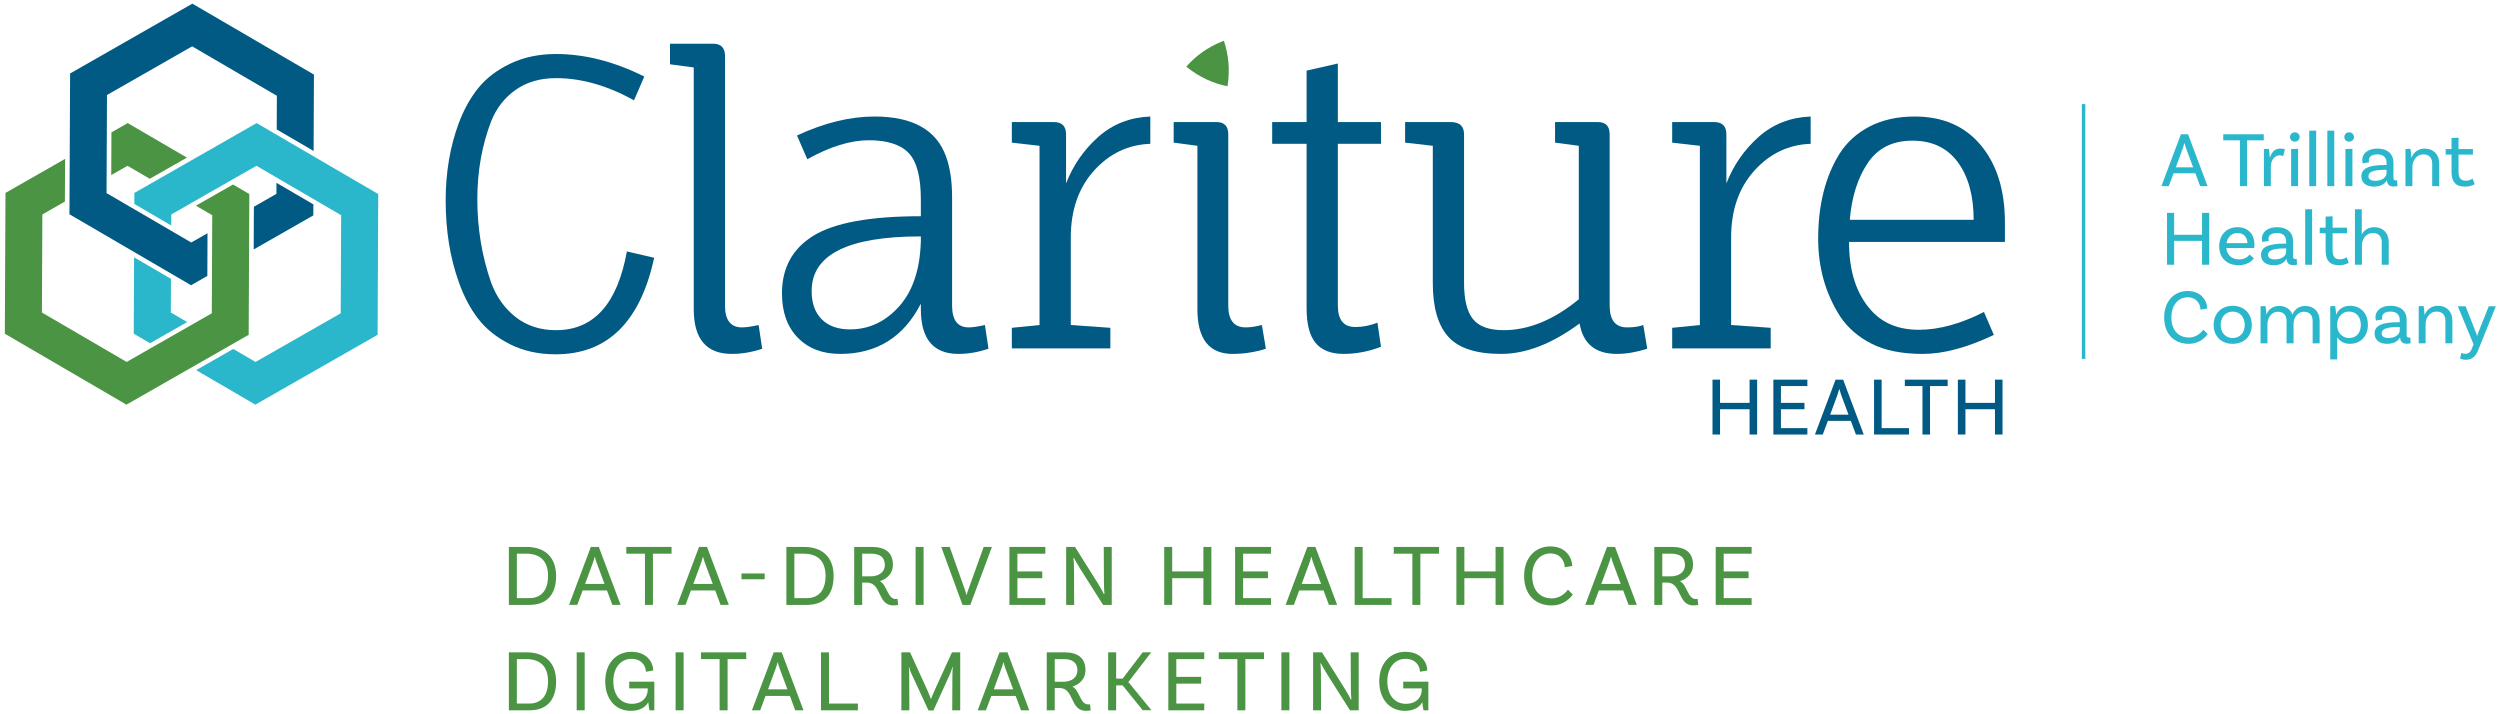 <svg width="231" height="66" viewBox="0 0 231 66" fill="none" xmlns="http://www.w3.org/2000/svg">
<path fill-rule="evenodd" clip-rule="evenodd" d="M50.639 53.214C50.639 51.843 49.916 51.161 48.634 51.161H47.758V55.268H48.91C49.909 55.268 50.639 54.651 50.639 53.214M51.385 53.214C51.385 55.081 50.395 55.893 48.918 55.893H47.019V50.536H48.642C50.395 50.536 51.385 51.534 51.385 53.214" fill="#4A9443"/>
<path fill-rule="evenodd" clip-rule="evenodd" d="M55.858 53.953L55.136 52.013C55.079 51.859 55.022 51.664 54.965 51.453H54.949C54.892 51.664 54.836 51.859 54.778 52.013L54.065 53.953H55.858ZM56.085 54.561H53.837L53.342 55.892H52.579L54.592 50.536H55.331L57.343 55.892H56.581L56.085 54.561V54.561Z" fill="#4A9443"/>
<path fill-rule="evenodd" clip-rule="evenodd" d="M59.592 51.161H57.871V50.536H62.051V51.161H60.33V55.892H59.592V51.161" fill="#4A9443"/>
<path fill-rule="evenodd" clip-rule="evenodd" d="M65.858 53.953L65.136 52.013C65.079 51.859 65.023 51.664 64.965 51.453H64.949C64.892 51.664 64.836 51.859 64.779 52.013L64.065 53.953H65.858ZM66.086 54.561H63.837L63.342 55.892H62.579L64.592 50.536H65.331L67.343 55.892H66.581L66.086 54.561V54.561Z" fill="#4A9443"/>
<path fill-rule="evenodd" clip-rule="evenodd" d="M68.513 53.523H70.656V52.988H68.513V53.523Z" fill="#4A9443"/>
<path fill-rule="evenodd" clip-rule="evenodd" d="M76.281 53.214C76.281 51.843 75.558 51.161 74.276 51.161H73.4V55.268H74.552C75.551 55.268 76.281 54.651 76.281 53.214M77.027 53.214C77.027 55.081 76.037 55.893 74.56 55.893H72.661V50.536H74.284C76.037 50.536 77.027 51.534 77.027 53.214" fill="#4A9443"/>
<path fill-rule="evenodd" clip-rule="evenodd" d="M80.437 53.255C81.191 53.255 81.76 52.882 81.76 52.2C81.76 51.51 81.321 51.161 80.51 51.161H79.666V53.255H80.437ZM82.985 55.901C82.985 55.901 82.782 55.942 82.547 55.942C81.045 55.942 81.492 53.831 80.096 53.831H79.666V55.893H78.927V50.536H80.542C81.792 50.536 82.506 51.039 82.506 52.2C82.506 52.946 82.011 53.466 81.305 53.701C81.995 54.091 82.003 55.349 82.766 55.349C82.863 55.349 82.928 55.333 82.928 55.333L82.985 55.901V55.901Z" fill="#4A9443"/>
<path fill-rule="evenodd" clip-rule="evenodd" d="M84.601 55.892H85.339V50.536H84.601V55.892Z" fill="#4A9443"/>
<path fill-rule="evenodd" clip-rule="evenodd" d="M89.13 54.416C89.187 54.569 89.243 54.765 89.3 54.976H89.317C89.373 54.765 89.43 54.594 89.495 54.416L90.891 50.536H91.654L89.657 55.893H88.935L86.971 50.536H87.75L89.13 54.416" fill="#4A9443"/>
<path fill-rule="evenodd" clip-rule="evenodd" d="M94.009 51.161V52.8H96.305V53.425H94.009V55.267H96.59V55.892H93.27V50.536H96.59V51.161H94.009" fill="#4A9443"/>
<path fill-rule="evenodd" clip-rule="evenodd" d="M102.726 55.893H101.923L99.796 52.533C99.585 52.192 99.269 51.632 99.228 51.542L99.187 51.567C99.212 51.64 99.236 52.095 99.236 52.525L99.252 55.893H98.514V50.537H99.333L101.46 53.929C101.793 54.464 101.939 54.773 102.003 54.903L102.052 54.878C102.044 54.765 102.003 54.368 102.003 53.913L101.987 50.537H102.726V55.893" fill="#4A9443"/>
<path fill-rule="evenodd" clip-rule="evenodd" d="M111.931 50.536V55.892H111.193V53.425H108.311V55.892H107.573V50.536H108.311V52.8H111.193V50.536H111.931" fill="#4A9443"/>
<path fill-rule="evenodd" clip-rule="evenodd" d="M114.862 51.161V52.8H117.158V53.425H114.862V55.267H117.443V55.892H114.123V50.536H117.443V51.161H114.862" fill="#4A9443"/>
<path fill-rule="evenodd" clip-rule="evenodd" d="M122.069 53.953L121.347 52.013C121.29 51.859 121.234 51.664 121.176 51.453H121.16C121.103 51.664 121.047 51.859 120.99 52.013L120.276 53.953H122.069ZM122.297 54.561H120.048L119.553 55.892H118.79L120.803 50.536H121.542L123.554 55.892H122.792L122.297 54.561V54.561Z" fill="#4A9443"/>
<path fill-rule="evenodd" clip-rule="evenodd" d="M128.579 55.268V55.893H125.17V50.537H125.909V55.268H128.579" fill="#4A9443"/>
<path fill-rule="evenodd" clip-rule="evenodd" d="M130.503 51.161H128.783V50.536H132.962V51.161H131.242V55.892H130.503V51.161" fill="#4A9443"/>
<path fill-rule="evenodd" clip-rule="evenodd" d="M138.928 50.536V55.892H138.19V53.425H135.308V55.892H134.57V50.536H135.308V52.8H138.19V50.536H138.928" fill="#4A9443"/>
<path fill-rule="evenodd" clip-rule="evenodd" d="M145.276 52.297L144.578 52.411C144.578 51.9 144.221 51.137 143.255 51.137C142.33 51.137 141.575 51.892 141.575 53.214C141.575 54.692 142.443 55.292 143.384 55.292C144.083 55.292 144.594 54.87 144.878 54.481L145.324 54.935C145.162 55.162 144.553 55.942 143.368 55.942C141.859 55.942 140.828 54.935 140.828 53.214C140.828 51.567 141.834 50.487 143.247 50.487C144.748 50.487 145.267 51.599 145.276 52.297" fill="#4A9443"/>
<path fill-rule="evenodd" clip-rule="evenodd" d="M149.756 53.953L149.034 52.013C148.977 51.859 148.92 51.664 148.863 51.453H148.847C148.79 51.664 148.733 51.859 148.676 52.013L147.962 53.953H149.756ZM149.983 54.561H147.735L147.24 55.892H146.477L148.49 50.536H149.229L151.241 55.892H150.478L149.983 54.561V54.561Z" fill="#4A9443"/>
<path fill-rule="evenodd" clip-rule="evenodd" d="M154.367 53.255C155.122 53.255 155.69 52.882 155.69 52.2C155.69 51.51 155.251 51.161 154.44 51.161H153.596V53.255H154.367ZM156.915 55.901C156.915 55.901 156.713 55.942 156.477 55.942C154.976 55.942 155.422 53.831 154.026 53.831H153.596V55.893H152.858V50.536H154.472C155.722 50.536 156.436 51.039 156.436 52.2C156.436 52.946 155.942 53.466 155.235 53.701C155.925 54.091 155.933 55.349 156.696 55.349C156.793 55.349 156.859 55.333 156.859 55.333L156.915 55.901V55.901Z" fill="#4A9443"/>
<path fill-rule="evenodd" clip-rule="evenodd" d="M159.269 51.161V52.8H161.567V53.425H159.269V55.267H161.851V55.892H158.531V50.536H161.851V51.161H159.269" fill="#4A9443"/>
<path fill-rule="evenodd" clip-rule="evenodd" d="M50.639 62.955C50.639 61.583 49.916 60.901 48.634 60.901H47.758V65.008H48.91C49.909 65.008 50.639 64.392 50.639 62.955M51.385 62.955C51.385 64.821 50.395 65.633 48.918 65.633H47.019V60.276H48.642C50.395 60.276 51.385 61.275 51.385 62.955" fill="#4A9443"/>
<path fill-rule="evenodd" clip-rule="evenodd" d="M53.286 65.633H54.025V60.277H53.286V65.633Z" fill="#4A9443"/>
<path fill-rule="evenodd" clip-rule="evenodd" d="M60.46 65.633H60.014C59.989 65.552 59.932 65.252 59.9 64.878C59.599 65.431 59.015 65.682 58.285 65.682C56.873 65.682 55.923 64.594 55.923 62.955C55.923 61.307 56.929 60.228 58.334 60.228C59.835 60.228 60.362 61.267 60.362 61.957L59.681 62.07C59.681 61.559 59.307 60.877 58.341 60.877C57.424 60.877 56.67 61.624 56.67 62.955C56.67 64.196 57.319 65.032 58.39 65.032C59.364 65.032 59.851 64.416 59.851 63.718V63.605H58.139V62.987H60.46V65.633" fill="#4A9443"/>
<path fill-rule="evenodd" clip-rule="evenodd" d="M62.426 65.633H63.164V60.277H62.426V65.633Z" fill="#4A9443"/>
<path fill-rule="evenodd" clip-rule="evenodd" d="M66.492 60.902H64.771V60.277H68.951V60.902H67.23V65.633H66.492V60.902" fill="#4A9443"/>
<path fill-rule="evenodd" clip-rule="evenodd" d="M72.758 63.694L72.036 61.755C71.979 61.6 71.922 61.405 71.865 61.194H71.849C71.792 61.405 71.736 61.6 71.678 61.755L70.965 63.694H72.758ZM72.986 64.302H70.737L70.242 65.633H69.479L71.492 60.277H72.231L74.243 65.633H73.481L72.986 64.302V64.302Z" fill="#4A9443"/>
<path fill-rule="evenodd" clip-rule="evenodd" d="M79.268 65.008V65.633H75.859V60.277H76.598V65.008H79.268" fill="#4A9443"/>
<path fill-rule="evenodd" clip-rule="evenodd" d="M88.724 65.633H87.985L88.002 62.338C88.002 62.111 88.026 61.681 88.034 61.64L88.002 61.632C87.977 61.722 87.864 62.103 87.799 62.241L86.248 65.65H85.794L84.187 62.184C84.065 61.924 84.016 61.673 84.009 61.632L83.976 61.64C83.984 61.681 84.009 62.111 84.009 62.338L84.025 65.633H83.287V60.277H84.09L85.713 63.831C85.81 64.051 85.964 64.44 86.013 64.578H86.03C86.07 64.44 86.24 64.051 86.338 63.831L87.961 60.277H88.724V65.633" fill="#4A9443"/>
<path fill-rule="evenodd" clip-rule="evenodd" d="M93.618 63.694L92.896 61.755C92.839 61.6 92.783 61.405 92.725 61.194H92.709C92.652 61.405 92.596 61.6 92.539 61.755L91.825 63.694H93.618ZM93.846 64.302H91.597L91.102 65.633H90.339L92.352 60.277H93.091L95.103 65.633H94.341L93.846 64.302V64.302Z" fill="#4A9443"/>
<path fill-rule="evenodd" clip-rule="evenodd" d="M98.229 62.995C98.984 62.995 99.552 62.622 99.552 61.94C99.552 61.25 99.114 60.901 98.302 60.901H97.458V62.995H98.229ZM100.777 65.641C100.777 65.641 100.575 65.682 100.339 65.682C98.838 65.682 99.284 63.571 97.888 63.571H97.458V65.633H96.72V60.276H98.334C99.584 60.276 100.298 60.779 100.298 61.94C100.298 62.687 99.804 63.207 99.097 63.442C99.788 63.831 99.795 65.09 100.559 65.09C100.656 65.09 100.721 65.073 100.721 65.073L100.777 65.641V65.641Z" fill="#4A9443"/>
<path fill-rule="evenodd" clip-rule="evenodd" d="M103.732 63.328H103.132V65.633H102.393V60.276H103.132V62.703H103.732L105.583 60.276H106.37L104.26 63.019L106.394 65.625H105.583L103.732 63.328" fill="#4A9443"/>
<path fill-rule="evenodd" clip-rule="evenodd" d="M108.692 60.902V62.542H110.989V63.167H108.692V65.008H111.273V65.633H107.954V60.277H111.273V60.902H108.692" fill="#4A9443"/>
<path fill-rule="evenodd" clip-rule="evenodd" d="M114.334 60.902H112.613V60.277H116.793V60.902H115.072V65.633H114.334V60.902" fill="#4A9443"/>
<path fill-rule="evenodd" clip-rule="evenodd" d="M118.4 65.633H119.138V60.277H118.4V65.633Z" fill="#4A9443"/>
<path fill-rule="evenodd" clip-rule="evenodd" d="M125.543 65.633H124.739L122.613 62.273C122.402 61.932 122.085 61.372 122.044 61.283L122.004 61.307C122.028 61.381 122.053 61.835 122.053 62.265L122.069 65.633H121.331V60.277H122.15L124.277 63.669C124.61 64.204 124.756 64.513 124.82 64.643L124.869 64.618C124.861 64.505 124.82 64.108 124.82 63.653L124.804 60.277H125.543V65.633" fill="#4A9443"/>
<path fill-rule="evenodd" clip-rule="evenodd" d="M131.98 65.633H131.534C131.509 65.552 131.452 65.252 131.42 64.878C131.119 65.431 130.535 65.682 129.805 65.682C128.393 65.682 127.443 64.594 127.443 62.955C127.443 61.307 128.449 60.228 129.854 60.228C131.355 60.228 131.882 61.267 131.882 61.957L131.201 62.07C131.201 61.559 130.827 60.877 129.861 60.877C128.944 60.877 128.19 61.624 128.19 62.955C128.19 64.196 128.839 65.032 129.91 65.032C130.884 65.032 131.372 64.416 131.372 63.718V63.605H129.659V62.987H131.98V65.633" fill="#4A9443"/>
<path fill-rule="evenodd" clip-rule="evenodd" d="M51.38 7.22C49.918 7.22 48.675 7.579 47.651 8.298C46.628 9.018 45.872 9.987 45.384 11.204C44.531 13.423 44.105 15.824 44.105 18.407C44.105 21.112 44.531 23.684 45.384 26.12C45.872 27.437 46.628 28.496 47.651 29.301C48.675 30.106 49.918 30.508 51.38 30.508C54.865 30.508 57.047 28.082 57.924 23.233L60.446 23.818C59.154 29.765 56.12 32.738 51.343 32.738C49.759 32.738 48.352 32.427 47.121 31.805C45.89 31.184 44.909 30.398 44.178 29.448C43.447 28.496 42.849 27.364 42.387 26.047C41.583 23.806 41.18 21.295 41.18 18.517C41.18 15.933 41.583 13.557 42.387 11.387C42.849 10.145 43.447 9.067 44.178 8.153C44.909 7.239 45.897 6.483 47.139 5.886C48.382 5.288 49.796 4.99 51.38 4.99C54.036 4.99 56.754 5.685 59.533 7.074L58.582 9.267C56.12 7.903 53.72 7.22 51.38 7.22" fill="#005A83"/>
<path fill-rule="evenodd" clip-rule="evenodd" d="M66.99 5.173V28.24C66.99 29.581 67.514 30.251 68.562 30.251C68.927 30.251 69.44 30.178 70.097 30.032L70.427 32.226C69.476 32.542 68.537 32.701 67.612 32.701C65.272 32.701 64.102 31.324 64.102 28.569V6.233L61.908 5.941V4.039H65.893C66.625 4.039 66.99 4.417 66.99 5.173" fill="#005A83"/>
<path fill-rule="evenodd" clip-rule="evenodd" d="M85.086 21.843C78.359 21.843 74.996 23.525 74.996 26.888C74.996 28.01 75.307 28.881 75.928 29.502C76.549 30.123 77.42 30.435 78.542 30.435C80.296 30.435 81.808 29.728 83.075 28.314C84.342 26.901 85.013 24.89 85.086 22.281V21.843ZM85.086 28.57V28.058C83.501 31.154 81.015 32.701 77.628 32.701C75.995 32.701 74.69 32.201 73.716 31.202C72.741 30.203 72.254 28.838 72.254 27.108C72.254 24.743 73.229 22.964 75.178 21.77C77.128 20.576 80.43 19.979 85.086 19.979V18.444C85.086 16.348 84.708 14.909 83.952 14.129C83.197 13.35 81.972 12.959 80.278 12.959C78.584 12.959 76.69 13.544 74.594 14.714L73.643 12.521C76.153 11.351 78.542 10.766 80.809 10.766C84.342 10.766 86.548 12.009 87.426 14.495C87.791 15.519 87.974 16.762 87.974 18.224V28.24C87.974 29.581 88.486 30.251 89.509 30.251C89.851 30.251 90.35 30.178 91.008 30.032L91.337 32.226C90.387 32.542 89.46 32.701 88.559 32.701C86.243 32.701 85.086 31.324 85.086 28.57V28.57Z" fill="#005A83"/>
<path fill-rule="evenodd" clip-rule="evenodd" d="M98.941 21.953V30.033L102.597 30.289V32.189H93.494V30.289L96.053 30.033V13.472L93.494 13.18V11.278H97.369C98.124 11.278 98.503 11.657 98.503 12.412V16.945C99.16 15.264 100.153 13.832 101.482 12.649C102.81 11.468 104.412 10.84 106.289 10.766V13.289C104.242 13.362 102.505 14.191 101.08 15.775C99.654 17.359 98.941 19.419 98.941 21.953" fill="#005A83"/>
<path fill-rule="evenodd" clip-rule="evenodd" d="M113.492 12.411V28.24C113.492 29.581 114.028 30.251 115.1 30.251C115.514 30.251 116.014 30.178 116.599 30.032L116.965 32.225C115.965 32.542 114.942 32.701 113.894 32.701C111.724 32.701 110.64 31.324 110.64 28.569V13.471L108.447 13.179V11.277H112.395C113.126 11.277 113.492 11.656 113.492 12.411" fill="#005A83"/>
<path fill-rule="evenodd" clip-rule="evenodd" d="M117.549 13.288V11.277H120.73V6.525L123.617 5.867V11.277H127.603V13.288H123.617V28.24C123.617 29.557 124.153 30.215 125.226 30.215C125.933 30.215 126.615 30.081 127.274 29.812L127.603 32.043C126.457 32.481 125.305 32.701 124.148 32.701C122.99 32.701 122.131 32.365 121.57 31.695C121.009 31.025 120.73 29.959 120.73 28.496V13.288H117.549" fill="#005A83"/>
<path fill-rule="evenodd" clip-rule="evenodd" d="M148.733 12.411V28.24C148.733 29.581 149.269 30.251 150.341 30.251C150.95 30.251 151.45 30.178 151.84 30.032L152.206 32.225C151.206 32.542 150.268 32.701 149.391 32.701C147.417 32.701 146.271 31.763 145.954 29.886C143.419 31.763 141.001 32.701 138.698 32.701C136.395 32.701 134.768 32.171 133.817 31.11C132.867 30.05 132.391 28.399 132.391 26.157V13.471L129.832 13.179V11.277H134.036C134.865 11.277 135.279 11.656 135.279 12.411V26.157C135.279 27.692 135.554 28.802 136.102 29.483C136.65 30.166 137.594 30.508 138.935 30.508C141.25 30.508 143.566 29.557 145.881 27.655V13.471L143.688 13.179V11.277H147.636C148.367 11.277 148.733 11.656 148.733 12.411" fill="#005A83"/>
<path fill-rule="evenodd" clip-rule="evenodd" d="M159.956 21.953V30.033L163.612 30.289V32.189H154.509V30.289L157.068 30.033V13.472L154.509 13.18V11.278H158.384C159.139 11.278 159.518 11.657 159.518 12.412V16.945C160.175 15.264 161.168 13.832 162.497 12.649C163.825 11.468 165.427 10.84 167.304 10.766V13.289C165.257 13.362 163.52 14.191 162.095 15.775C160.669 17.359 159.956 19.419 159.956 21.953" fill="#005A83"/>
<path fill-rule="evenodd" clip-rule="evenodd" d="M180.904 14.989C179.928 13.661 178.528 12.997 176.7 12.997C174.872 12.997 173.494 13.691 172.569 15.08C171.642 16.469 171.093 18.213 170.923 20.308H182.366C182.366 18.091 181.878 16.318 180.904 14.989M185.254 22.355H170.85C170.85 25.061 171.532 27.169 172.898 28.68C173.969 29.875 175.438 30.471 177.303 30.471C179.167 30.471 181.172 29.923 183.317 28.826L184.231 30.947C181.769 32.116 179.581 32.702 177.668 32.702C175.755 32.702 174.183 32.39 172.952 31.769C171.721 31.148 170.753 30.313 170.046 29.265C168.681 27.144 167.999 24.744 167.999 22.063C167.999 18.943 168.656 16.323 169.973 14.203C170.655 13.131 171.587 12.29 172.77 11.68C173.951 11.072 175.334 10.766 176.919 10.766C179.527 10.766 181.568 11.657 183.043 13.435C184.517 15.215 185.254 17.591 185.254 20.564V22.355" fill="#005A83"/>
<path fill-rule="evenodd" clip-rule="evenodd" d="M113.084 3.764C111.557 4.348 110.437 5.218 109.611 6.16C110.88 7.19 112.195 7.727 113.422 7.971C113.68 6.356 113.487 4.95 113.084 3.764" fill="#4A9443"/>
<path fill-rule="evenodd" clip-rule="evenodd" d="M13.841 16.52L17.268 14.563L11.8 11.373L10.297 12.232L10.279 16.178L11.782 15.32L13.841 16.52" fill="#4A9443"/>
<path fill-rule="evenodd" clip-rule="evenodd" d="M23.459 19.102L23.441 23.049L28.95 19.902L28.955 18.883L25.546 16.894L25.541 17.913L23.459 19.102" fill="#005A83"/>
<path fill-rule="evenodd" clip-rule="evenodd" d="M15.798 25.766L12.389 23.778L12.357 30.835L13.865 31.715L17.292 29.757L15.784 28.877L15.798 25.766" fill="#2AB7CB"/>
<path fill-rule="evenodd" clip-rule="evenodd" d="M29.401 14.692L28.975 14.443L25.566 12.455L25.14 12.206L23.713 11.373L18.123 14.567L17.694 14.811L14.268 16.769L13.839 17.013L12.417 17.827L12.412 18.845L15.821 20.834L15.826 19.815L17.248 19.003L17.676 18.757L21.103 16.8L21.531 16.555L23.694 15.32L25.122 16.153L25.548 16.401L28.957 18.389L29.383 18.638L31.522 19.886L31.481 28.949L23.612 33.444L21.554 32.243L18.127 34.201L23.594 37.39L34.89 30.937L34.948 17.928L29.401 14.692" fill="#2AB7CB"/>
<path fill-rule="evenodd" clip-rule="evenodd" d="M21.529 17.048L18.103 19.006L19.611 19.886L19.607 20.812L19.604 21.305L19.587 25.251L19.584 25.744L19.57 28.948L18.147 29.761L17.719 30.006L13.863 32.208L11.701 33.444L3.873 28.877L3.914 19.815L5.996 18.625L6.014 14.679L0.506 17.826L0.446 30.835L11.683 37.39L17.273 34.196L17.701 33.952L21.128 31.994L21.556 31.749L22.978 30.937L23.011 23.786L23.013 23.293L23.031 19.347L23.037 17.928L21.529 17.048" fill="#4A9443"/>
<path fill-rule="evenodd" clip-rule="evenodd" d="M17.772 0.337L6.477 6.79L6.444 13.941L6.442 14.434L6.418 19.799L11.965 23.036L12.392 23.284L15.8 25.274L16.226 25.522L17.654 26.355L19.158 25.495L19.175 21.549L17.672 22.408L16.244 21.575L15.818 21.326L12.41 19.338L11.983 19.09L9.844 17.842L9.848 16.916L9.851 16.423L9.869 12.477L9.885 8.779L17.754 4.283L25.582 8.85L25.568 11.961L28.977 13.949L29.008 6.893L17.772 0.337" fill="#005A83"/>
<path fill-rule="evenodd" clip-rule="evenodd" d="M202.648 15.464L202.002 13.729C201.951 13.59 201.9 13.416 201.849 13.228H201.835C201.784 13.416 201.733 13.59 201.682 13.729L201.043 15.464H202.648ZM202.852 16.009H200.84L200.397 17.199H199.714L201.516 12.406H202.176L203.977 17.199H203.294L202.852 16.009V16.009Z" fill="#2AB7CB"/>
<path fill-rule="evenodd" clip-rule="evenodd" d="M206.97 12.966H205.43V12.406H209.17V12.966H207.631V17.199H206.97V12.966" fill="#2AB7CB"/>
<path fill-rule="evenodd" clip-rule="evenodd" d="M211.125 13.786L210.964 14.432C210.892 14.39 210.791 14.352 210.646 14.352C210.261 14.352 209.825 14.694 209.825 15.406V17.199H209.185V13.771L209.636 13.75C209.694 14.012 209.723 14.396 209.723 14.549H209.752C209.882 14.098 210.173 13.728 210.682 13.728C210.834 13.728 210.994 13.75 211.125 13.786" fill="#2AB7CB"/>
<path fill-rule="evenodd" clip-rule="evenodd" d="M211.698 13.772L212.344 13.751V17.2H211.698V13.772ZM212.039 13.089C211.792 13.089 211.596 12.909 211.596 12.662C211.596 12.415 211.792 12.225 212.039 12.225C212.286 12.225 212.49 12.415 212.49 12.662C212.49 12.909 212.286 13.089 212.039 13.089V13.089Z" fill="#2AB7CB"/>
<path fill-rule="evenodd" clip-rule="evenodd" d="M213.376 17.2H214.015V12.073H213.376V17.2Z" fill="#2AB7CB"/>
<path fill-rule="evenodd" clip-rule="evenodd" d="M215.046 17.2H215.685V12.073H215.046V17.2Z" fill="#2AB7CB"/>
<path fill-rule="evenodd" clip-rule="evenodd" d="M216.717 13.772L217.363 13.751V17.2H216.717V13.772ZM217.058 13.089C216.811 13.089 216.615 12.909 216.615 12.662C216.615 12.415 216.811 12.225 217.058 12.225C217.305 12.225 217.509 12.415 217.509 12.662C217.509 12.909 217.305 13.089 217.058 13.089V13.089Z" fill="#2AB7CB"/>
<path fill-rule="evenodd" clip-rule="evenodd" d="M220.515 16.016V15.69H220.413C219.244 15.69 218.845 15.9 218.845 16.278C218.845 16.546 219.048 16.706 219.484 16.706C220.152 16.706 220.515 16.335 220.515 16.016M221.524 17.193C221.524 17.193 221.357 17.236 221.176 17.236C220.82 17.236 220.558 17.069 220.558 16.67V16.662H220.544C220.45 16.836 220.152 17.244 219.353 17.244C218.598 17.244 218.191 16.851 218.191 16.291C218.191 15.544 218.903 15.246 220.413 15.246H220.515V15.029C220.515 14.564 220.232 14.266 219.665 14.266C219.179 14.266 218.881 14.462 218.881 14.818C218.881 14.898 218.895 14.942 218.917 14.993L218.315 15.094C218.315 15.094 218.271 14.963 218.271 14.796C218.271 14.171 218.808 13.729 219.68 13.729C220.609 13.729 221.154 14.23 221.154 15.021V16.409C221.154 16.597 221.205 16.67 221.365 16.67C221.408 16.67 221.459 16.662 221.488 16.656L221.524 17.193" fill="#2AB7CB"/>
<path fill-rule="evenodd" clip-rule="evenodd" d="M225.381 15.101V17.2H224.735V15.101C224.735 14.6 224.452 14.266 223.936 14.266C223.224 14.266 222.905 14.913 222.905 15.407V17.2H222.266V13.772L222.716 13.75C222.774 14.012 222.803 14.397 222.803 14.549H222.825C223.006 14.121 223.392 13.729 224.045 13.729C224.865 13.729 225.381 14.281 225.381 15.101" fill="#2AB7CB"/>
<path fill-rule="evenodd" clip-rule="evenodd" d="M228.664 17.018C228.664 17.018 228.323 17.244 227.764 17.244C226.878 17.244 226.522 16.771 226.522 15.893V14.288H225.977V13.772H226.522V12.755L227.168 12.719V13.772H228.497V14.288H227.168V15.871C227.168 16.423 227.365 16.699 227.829 16.699C228.228 16.699 228.461 16.502 228.461 16.502L228.664 17.018" fill="#2AB7CB"/>
<path fill-rule="evenodd" clip-rule="evenodd" d="M204.13 19.669V24.462H203.469V22.255H200.891V24.462H200.23V19.669H200.891V21.695H203.469V19.669H204.13" fill="#2AB7CB"/>
<path fill-rule="evenodd" clip-rule="evenodd" d="M205.728 22.466H207.66C207.653 21.899 207.297 21.529 206.752 21.529C206.2 21.529 205.822 21.913 205.728 22.466M205.713 22.923C205.779 23.555 206.207 23.969 206.89 23.969C207.413 23.969 207.71 23.722 207.863 23.518L208.255 23.874C207.936 24.295 207.427 24.506 206.839 24.506C205.743 24.506 205.053 23.801 205.053 22.756C205.053 21.732 205.713 20.991 206.752 20.991C207.762 20.991 208.313 21.695 208.313 22.596C208.313 22.799 208.284 22.923 208.284 22.923H205.713" fill="#2AB7CB"/>
<path fill-rule="evenodd" clip-rule="evenodd" d="M211.24 23.279V22.953H211.138C209.969 22.953 209.57 23.163 209.57 23.541C209.57 23.809 209.773 23.969 210.209 23.969C210.877 23.969 211.24 23.598 211.24 23.279M212.25 24.456C212.25 24.456 212.082 24.499 211.901 24.499C211.545 24.499 211.284 24.332 211.284 23.933V23.925H211.269C211.175 24.1 210.877 24.507 210.078 24.507C209.323 24.507 208.916 24.114 208.916 23.555C208.916 22.807 209.628 22.509 211.138 22.509H211.24V22.292C211.24 21.827 210.957 21.529 210.39 21.529C209.904 21.529 209.606 21.725 209.606 22.081C209.606 22.161 209.621 22.205 209.642 22.256L209.04 22.357C209.04 22.357 208.996 22.226 208.996 22.059C208.996 21.434 209.533 20.992 210.405 20.992C211.334 20.992 211.879 21.493 211.879 22.284V23.672C211.879 23.86 211.93 23.933 212.09 23.933C212.133 23.933 212.184 23.925 212.213 23.919L212.25 24.456" fill="#2AB7CB"/>
<path fill-rule="evenodd" clip-rule="evenodd" d="M212.999 24.462H213.638V19.335H212.999V24.462Z" fill="#2AB7CB"/>
<path fill-rule="evenodd" clip-rule="evenodd" d="M217.029 24.281C217.029 24.281 216.688 24.507 216.129 24.507C215.243 24.507 214.887 24.034 214.887 23.156V21.551H214.342V21.035H214.887V20.018L215.533 19.982V21.035H216.862V21.551H215.533V23.135C215.533 23.686 215.729 23.962 216.194 23.962C216.593 23.962 216.825 23.765 216.825 23.765L217.029 24.281" fill="#2AB7CB"/>
<path fill-rule="evenodd" clip-rule="evenodd" d="M220.718 22.364V24.463H220.072V22.364C220.072 21.863 219.789 21.529 219.273 21.529C218.562 21.529 218.242 22.161 218.242 22.676V24.463H217.596V19.336H218.227V21.637H218.242C218.445 21.282 218.809 20.992 219.382 20.992C220.203 20.992 220.718 21.544 220.718 22.364" fill="#2AB7CB"/>
<path fill-rule="evenodd" clip-rule="evenodd" d="M203.949 28.508L203.324 28.61C203.324 28.153 203.005 27.47 202.141 27.47C201.313 27.47 200.637 28.145 200.637 29.328C200.637 30.651 201.414 31.188 202.257 31.188C202.881 31.188 203.339 30.81 203.593 30.462L203.992 30.868C203.847 31.071 203.303 31.769 202.242 31.769C200.892 31.769 199.969 30.868 199.969 29.328C199.969 27.855 200.87 26.889 202.133 26.889C203.477 26.889 203.942 27.883 203.949 28.508" fill="#2AB7CB"/>
<path fill-rule="evenodd" clip-rule="evenodd" d="M207.413 30.026C207.413 29.314 206.97 28.792 206.302 28.792C205.634 28.792 205.191 29.314 205.191 30.026C205.191 30.738 205.634 31.232 206.302 31.232C206.97 31.232 207.413 30.738 207.413 30.026M208.066 30.026C208.066 31.065 207.362 31.769 206.302 31.769C205.242 31.769 204.538 31.065 204.538 30.026C204.538 28.988 205.242 28.255 206.302 28.255C207.362 28.255 208.066 28.988 208.066 30.026" fill="#2AB7CB"/>
<path fill-rule="evenodd" clip-rule="evenodd" d="M214.335 29.641V31.725H213.689V29.641C213.689 29.14 213.405 28.806 212.89 28.806C212.243 28.806 211.924 29.438 211.924 29.932V31.725H211.277V29.641C211.277 29.14 210.994 28.806 210.479 28.806C209.832 28.806 209.513 29.438 209.513 29.932V31.725H208.874V28.297L209.324 28.276C209.382 28.537 209.411 28.922 209.411 29.075C209.585 28.639 209.963 28.269 210.587 28.269C211.197 28.269 211.641 28.574 211.822 29.068C212.003 28.631 212.381 28.269 212.999 28.269C213.819 28.269 214.335 28.821 214.335 29.641" fill="#2AB7CB"/>
<path fill-rule="evenodd" clip-rule="evenodd" d="M218.14 30.019C218.14 29.286 217.719 28.791 217.043 28.791C216.317 28.791 215.954 29.438 215.954 29.947V30.084C215.954 30.6 216.295 31.232 217.087 31.232C217.726 31.232 218.14 30.745 218.14 30.019M218.794 30.019C218.794 31.072 218.125 31.769 217.123 31.769C216.586 31.769 216.186 31.515 215.954 31.16V33.207H215.315V28.297L215.765 28.276C215.816 28.508 215.86 28.937 215.852 29.075H215.86C216.048 28.631 216.455 28.254 217.16 28.254C218.125 28.254 218.794 28.958 218.794 30.019" fill="#2AB7CB"/>
<path fill-rule="evenodd" clip-rule="evenodd" d="M221.735 30.541V30.215H221.633C220.464 30.215 220.065 30.425 220.065 30.803C220.065 31.071 220.268 31.231 220.704 31.231C221.372 31.231 221.735 30.861 221.735 30.541M222.744 31.718C222.744 31.718 222.577 31.761 222.396 31.761C222.04 31.761 221.778 31.595 221.778 31.195V31.187H221.764C221.67 31.362 221.372 31.769 220.573 31.769C219.818 31.769 219.411 31.377 219.411 30.817C219.411 30.069 220.123 29.771 221.633 29.771H221.735V29.554C221.735 29.089 221.451 28.791 220.885 28.791C220.399 28.791 220.101 28.987 220.101 29.343C220.101 29.423 220.115 29.467 220.137 29.518L219.534 29.619C219.534 29.619 219.491 29.488 219.491 29.321C219.491 28.697 220.028 28.254 220.9 28.254C221.829 28.254 222.374 28.755 222.374 29.546V30.934C222.374 31.122 222.425 31.195 222.585 31.195C222.628 31.195 222.679 31.187 222.708 31.181L222.744 31.718" fill="#2AB7CB"/>
<path fill-rule="evenodd" clip-rule="evenodd" d="M226.601 29.626V31.725H225.955V29.626C225.955 29.125 225.671 28.791 225.156 28.791C224.444 28.791 224.125 29.438 224.125 29.932V31.725H223.486V28.297L223.936 28.275C223.994 28.537 224.023 28.922 224.023 29.074H224.045C224.226 28.646 224.611 28.254 225.265 28.254C226.086 28.254 226.601 28.806 226.601 29.626" fill="#2AB7CB"/>
<path fill-rule="evenodd" clip-rule="evenodd" d="M227.843 33.244C227.516 33.244 227.313 33.135 227.313 33.135L227.429 32.604C227.429 32.604 227.589 32.691 227.8 32.691C228.155 32.691 228.308 32.459 228.424 32.154L228.554 31.813L227.102 28.298H227.821L228.765 30.695C228.838 30.869 228.852 30.928 228.882 31.072H228.889C228.918 30.913 228.947 30.848 229.005 30.695L229.964 28.298H230.617L228.99 32.336C228.795 32.845 228.475 33.244 227.843 33.244" fill="#2AB7CB"/>
<path d="M192.522 9.619V33.163" stroke="#2AB7CB" stroke-width="0.32"/>
<path fill-rule="evenodd" clip-rule="evenodd" d="M162.36 35.08V40.15H161.661V37.814H158.933V40.15H158.235V35.08H158.933V37.224H161.661V35.08H162.36" fill="#005A83"/>
<path fill-rule="evenodd" clip-rule="evenodd" d="M164.558 35.672V37.224H166.732V37.815H164.558V39.559H167.001V40.151H163.859V35.08H167.001V35.672H164.558" fill="#005A83"/>
<path fill-rule="evenodd" clip-rule="evenodd" d="M170.804 38.315L170.12 36.479C170.067 36.333 170.013 36.148 169.959 35.949H169.944C169.89 36.148 169.836 36.333 169.783 36.479L169.107 38.315H170.804ZM171.019 38.891H168.891L168.423 40.151H167.7L169.606 35.081H170.305L172.21 40.151H171.488L171.019 38.891V38.891Z" fill="#005A83"/>
<path fill-rule="evenodd" clip-rule="evenodd" d="M176.39 39.559V40.151H173.163V35.08H173.863V39.559H176.39" fill="#005A83"/>
<path fill-rule="evenodd" clip-rule="evenodd" d="M177.635 35.672H176.006V35.08H179.963V35.672H178.334V40.151H177.635V35.672" fill="#005A83"/>
<path fill-rule="evenodd" clip-rule="evenodd" d="M185.033 35.08V40.15H184.334V37.814H181.607V40.15H180.908V35.08H181.607V37.224H184.334V35.08H185.033" fill="#005A83"/>
</svg>
